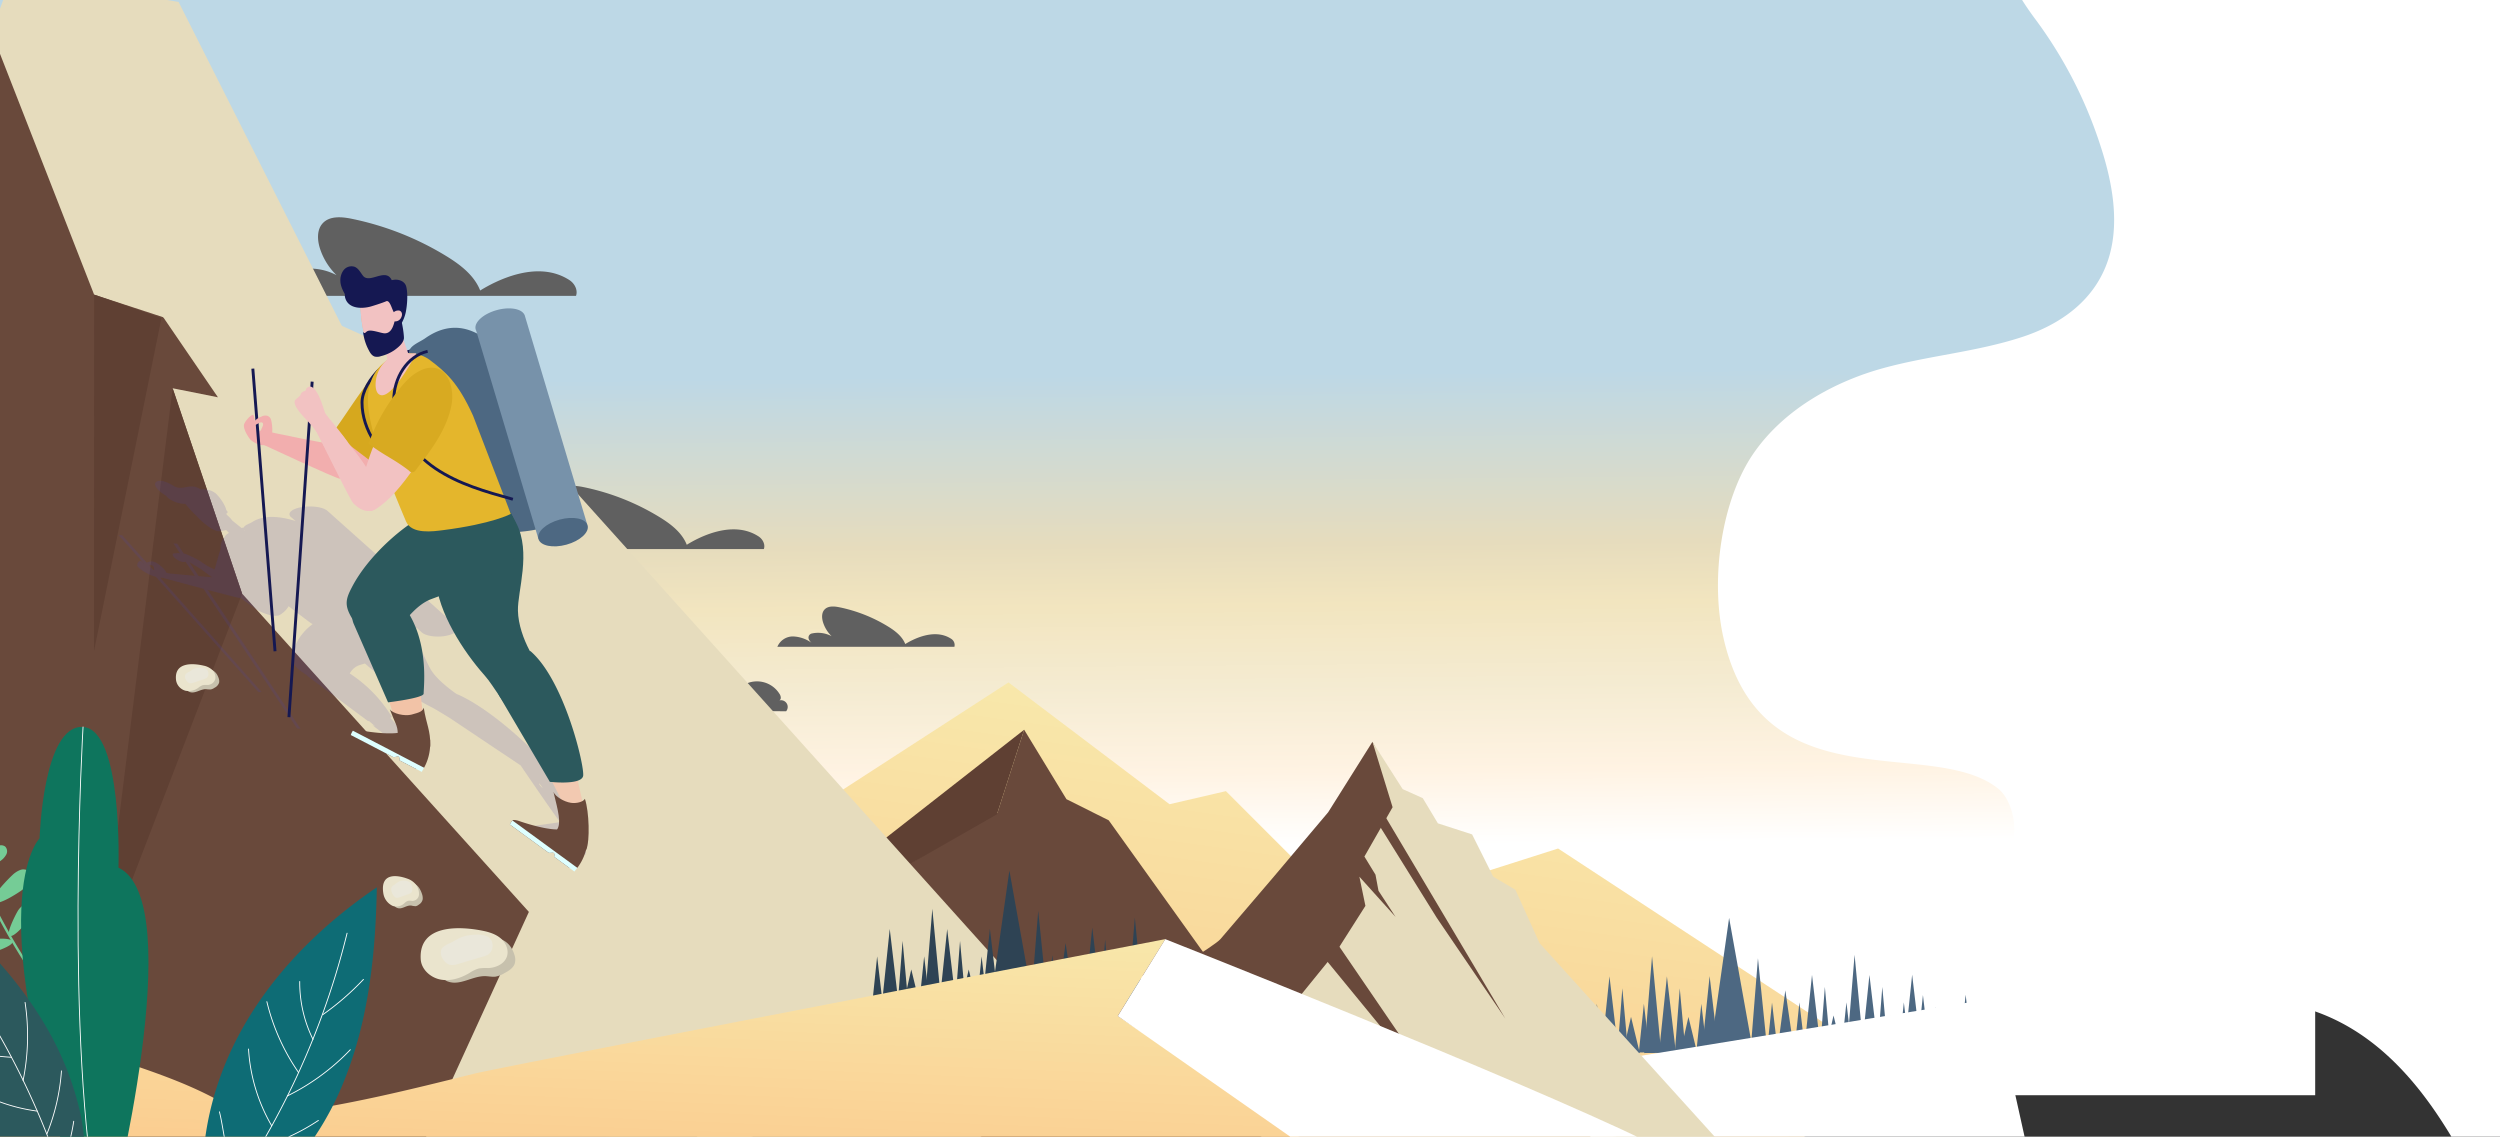 <svg id="Group_19199" data-name="Group 19199" xmlns="http://www.w3.org/2000/svg" xmlns:xlink="http://www.w3.org/1999/xlink" width="1244.869" height="566" viewBox="0 0 1244.869 566">
  <rect x="0" y="0" width="1244.869" height="566" fill="#333333" stroke="none"/>
  <defs>
    <clipPath id="clip-path">
      <rect id="Rectangle_16110" data-name="Rectangle 16110" width="566" height="1244.869" transform="translate(0 566) rotate(-90)" fill="none"/>
    </clipPath>
    <linearGradient id="linear-gradient" x1="0.505" y1="0.774" x2="0.488" y2="-0.103" gradientUnits="objectBoundingBox">
      <stop offset="0" stop-color="#fff"/>
      <stop offset="0.077" stop-color="#fff3e3"/>
      <stop offset="0.168" stop-color="#f4ebd1"/>
      <stop offset="0.251" stop-color="#f2e5bf"/>
      <stop offset="0.315" stop-color="#e6dcbd"/>
      <stop offset="0.493" stop-color="#bdd8e6"/>
      <stop offset="1" stop-color="#bdd8e6"/>
    </linearGradient>
    <linearGradient id="linear-gradient-2" x1="0.798" y1="-0.093" x2="-0.22" y2="2.662" gradientUnits="objectBoundingBox">
      <stop offset="0.065" stop-color="#f8e9ac"/>
      <stop offset="0.351" stop-color="#fbca8d"/>
      <stop offset="0.72" stop-color="#e4b934"/>
      <stop offset="0.971" stop-color="#be9fcf"/>
    </linearGradient>
    <linearGradient id="linear-gradient-3" x1="0.755" y1="-0.388" x2="-0.287" y2="3.614" xlink:href="#linear-gradient-2"/>
    <linearGradient id="linear-gradient-4" x1="6.302" y1="-0.492" x2="6.598" y2="-1.688" gradientUnits="objectBoundingBox">
      <stop offset="0" stop-color="#d8aa21"/>
      <stop offset="0.004" stop-color="#ed5632"/>
      <stop offset="0.995" stop-color="#ff7252"/>
      <stop offset="1" stop-color="#ff7252"/>
    </linearGradient>
    <linearGradient id="linear-gradient-5" x1="7.952" y1="1.207" x2="10.387" y2="2.434" gradientUnits="objectBoundingBox">
      <stop offset="0" stop-color="#0e755d"/>
      <stop offset="0.183" stop-color="#0e755d"/>
      <stop offset="1" stop-color="#29cb97"/>
    </linearGradient>
  </defs>
  <g id="Group_19198" data-name="Group 19198" transform="translate(0 0)" clip-path="url(#clip-path)">
    <rect id="Rectangle_16107" data-name="Rectangle 16107" width="960.425" height="543.692" transform="translate(-69.787 22.01)" fill="#fff"/>
    <rect id="Rectangle_16108" data-name="Rectangle 16108" width="960.458" height="544.188" transform="translate(-69.819 21.812)" fill="none"/>
    <path id="Path_52580" data-name="Path 52580" d="M0,0H1153.224V545.365H0Z" transform="translate(-0.381 0)" fill="url(#linear-gradient)"/>
    <path id="Path_52233" data-name="Path 52233" d="M556.635,462.4l-139.85-91.73-103.76,33.083L251.371,342.1l-28.07,6.516-80.2-60.652L-156.9,482.2l277.447,86.967,381.956-39.1,79.7-34.587Z" transform="translate(359.066 51.843)" fill="url(#linear-gradient-2)"/>
    <g id="Group_19111" data-name="Group 19111" transform="translate(114.902 108.201)">
      <path id="Path_52234" data-name="Path 52234" d="M427.345,234.847c2.049,1.336,3.425,3.985,2.6,6.287H291.678a13.144,13.144,0,0,1,12.093-8.092c5.242-.111,10.275,2.129,14.647,5.022a7.539,7.539,0,0,1-2.187-2.936,3.241,3.241,0,0,1,2.321-4.373,22.485,22.485,0,0,1,20.944,6.182A26.2,26.2,0,0,1,327.4,222.15c-1.079-3.395-1.295-7.513,1.132-10.119,2.765-2.966,7.5-2.593,11.478-1.785a117.816,117.816,0,0,1,37.927,14.925c5.619,3.44,11.219,7.688,13.63,13.82C397.318,235.422,414.288,226.326,427.345,234.847Z" transform="translate(-164.493 -75.921)" fill="#606060" style="mix-blend-mode: screen;isolation: isolate"/>
      <path id="Path_52235" data-name="Path 52235" d="M535.152,133.964c2.548,1.662,4.258,4.954,3.232,7.818H366.461c2.315-6.093,8.518-9.923,15.036-10.061s12.776,2.647,18.212,6.244a9.387,9.387,0,0,1-2.72-3.651,4.03,4.03,0,0,1,2.886-5.438,27.961,27.961,0,0,1,26.042,7.687,32.568,32.568,0,0,1-15.038-18.386c-1.342-4.221-1.611-9.343,1.409-12.582,3.437-3.688,9.33-3.225,14.271-2.22a146.5,146.5,0,0,1,47.159,18.558c6.988,4.276,13.951,9.56,16.948,17.184C497.816,134.68,518.916,123.369,535.152,133.964Z" transform="translate(-366.461 -102.66)" fill="#606060" style="mix-blend-mode: screen;isolation: isolate"/>
      <path id="Path_52236" data-name="Path 52236" d="M343.411,302.423a3.347,3.347,0,0,0-4.081-5.132,1.549,1.549,0,0,0,1.417-1.515,3.693,3.693,0,0,0-.731-2.136,13.2,13.2,0,0,0-23.831,3.536c.626-.717-.2-1.786-1.025-2.271a7.8,7.8,0,0,0-6.444-.926c-2.114.75-5.038,3.32-3.208,6.313a158.877,158.877,0,0,0-23.121,2Z" transform="translate(-66.852 -56.46)" fill="#606060" style="mix-blend-mode: screen;isolation: isolate"/>
    </g>
    <path id="Path_52237" data-name="Path 52237" d="M-24.178,109.339c5.59,17.021,9.408,36.555,4.656,54.022-6.372,23.412-25.77,35.385-43.915,41.29-22.658,7.373-46.136,9.161-68.978,15.443s-48.8,19.6-64.574,42.5-21.671,62.28-14.865,92.026c19.112,83.532,104.052,48.138,136.967,75.037,9,7.355,14.865,35.4-9.621,41.663a84.708,84.708,0,0,0-16.723,6.373c-10.212,5.1-19.53,19.969-20.639,34.435-1.454,18.971,19.165,40.52,33.445,42.473,31.056,4.248,54.15,2.125,82.02-8.495,138.423-52.738,167.167,94.936,191.115,115.741,62.178,54.022,146.7,51.39,215.19,13.295S521.969,556.936,547.09,463.822,569.707,266,544.775,172.791c-10.624-39.721-25.6-78.32-48.579-107.3-20.291-25.6-45.842-42.507-71.773-56.344-128.98-68.834-278.044-67.9-406.533,2.542-16.3,8.935-33.937,19.136-50.92,12.868-7.621-2.813-14.547-8.84-22.384-10.236C-82.664,9.466-64.429,35.885-56.1,47A217.35,217.35,0,0,1-24.178,109.339Z" transform="translate(1070.098 -36.759)" fill="#fff"/>
    <path id="Path_52240" data-name="Path 52240" d="M302.33,273.775a3.613,3.613,0,0,1,1.657,4.01h-88.16a8.378,8.378,0,0,1,7.71-5.159,16.679,16.679,0,0,1,9.339,3.2,4.805,4.805,0,0,1-1.395-1.872,2.066,2.066,0,0,1,1.48-2.788,14.337,14.337,0,0,1,13.354,3.941,16.7,16.7,0,0,1-7.712-9.428c-.687-2.165-.826-4.791.722-6.452,1.762-1.891,4.785-1.654,7.318-1.139a75.129,75.129,0,0,1,24.182,9.516c3.583,2.192,7.153,4.9,8.69,8.812C283.183,274.143,294,268.342,302.33,273.775Z" transform="translate(171.257 44.287)" fill="#606060" style="mix-blend-mode: screen;isolation: isolate"/>
    <g id="Group_19133" data-name="Group 19133" transform="translate(-111.077 -12.579)">
      <g id="Group_19113" data-name="Group 19113" transform="translate(430.15 375.941)">
        <path id="Path_52241" data-name="Path 52241" d="M464.434,424.735,411.7,351.123,390.648,340.6,369.595,306.01l-13.534,42.105s8.9-6.926-35.447,19.749S178.69,454.814,178.69,454.814Z" transform="translate(-178.69 -306.01)" fill="#69493b"/>
        <path id="Path_52242" data-name="Path 52242" d="M417.978,306.01l-13.534,42.105L254.569,433.83Z" transform="translate(-227.073 -306.01)" fill="#5f4033"/>
      </g>
      <g id="Group_19114" data-name="Group 19114" transform="translate(0 0)">
        <path id="Path_52243" data-name="Path 52243" d="M901.813,583.313c-2.655-2.742-231.358-80.3-235.087-81.115C647.949,498.065,257.174,30.4,257.174,30.4L221.043,358.335l23.363,109.923s-16.712-8.355-20.61-9.47c-22.283,6.128-42.893,16.712-57.989,19.662-5.069.99-12.3-.06-12.9,5.072a11.981,11.981,0,0,0,.68,4.241,23.233,23.233,0,0,1-6.229,21.934,125.623,125.623,0,0,1,4.3,27c.4,8.224.094,16.9,4.027,24.132,7.42,13.642,25.721,15.887,41.239,16.5l192.7,7.582c60.5,2.38,121.147,4.758,181.548.55,13.126-.914,26.965-2.4,37.561-10.205,14.492-10.669,124.778,46.4,121.46,28.714S914.326,596.246,901.813,583.313Z" transform="translate(-147.358 1.064)" fill="#69493b"/>
        <path id="Path_52244" data-name="Path 52244" d="M266.4,205l-22.559-4.512,34.59,102.266,142.8,158.487L361.335,592.2l16.542,9.023L545.3,624.781l160.4-82.206L398.93,201.221l-73.685-33.083-85.715-120.3-15.24,95.508Z" transform="translate(-46.798 5.422)" fill="#e6dcbd"/>
        <path id="Path_52245" data-name="Path 52245" d="M607.64,18.76,703.88,209.737l-138.3-45.218L514.447,33.679,524.933,5.226Z" transform="translate(-407.639 -5.226)" fill="#e6dcbd"/>
        <path id="Path_52246" data-name="Path 52246" d="M598.335,132.674l-.069,177.593,33.607-165.959Z" transform="translate(-440.393 26.62)" fill="#5f4033"/>
        <path id="Path_52247" data-name="Path 52247" d="M601.551,169.975,566.139,454.323l70-182.082Z" transform="translate(-404.508 35.94)" fill="#5f4033"/>
      </g>
      <g id="Group_19122" data-name="Group 19122" transform="translate(903.717 469.641)">
        <g id="Group_19118" data-name="Group 19118" transform="translate(58.838)">
          <g id="Group_19115" data-name="Group 19115" transform="translate(75.423 28.288)">
            <path id="Path_52248" data-name="Path 52248" d="M-98.829,403.61l4.507,38.291-8.487.058Z" transform="translate(124.076 -403.61)" fill="#4d6882"/>
            <path id="Path_52249" data-name="Path 52249" d="M-81.814,403.727l4.506,38.291-8.487.058Z" transform="translate(85.795 -403.581)" fill="#4d6882"/>
            <path id="Path_52250" data-name="Path 52250" d="M-95.663,414.649l2.852,24.23-5.371.037Z" transform="translate(116.781 -400.852)" fill="#4d6882"/>
            <path id="Path_52251" data-name="Path 52251" d="M-90.144,419.879l4.367,18.03-8.487.058Z" transform="translate(104.848 -399.545)" fill="#4d6882"/>
            <path id="Path_52252" data-name="Path 52252" d="M-87.17,408.488l2.9,32-5.371.037Z" transform="translate(97.552 -402.391)" fill="#4d6882"/>
          </g>
          <g id="Group_19116" data-name="Group 19116" transform="translate(102.062 38.265)">
            <path id="Path_52253" data-name="Path 52253" d="M-120.143,411.593l4.507,38.291-8.487.058Z" transform="translate(145.39 -411.593)" fill="#4d6882"/>
            <path id="Path_52254" data-name="Path 52254" d="M-103.128,411.709-98.622,450l-8.487.058Z" transform="translate(107.109 -411.563)" fill="#4d6882"/>
            <path id="Path_52255" data-name="Path 52255" d="M-116.977,422.631l2.852,24.23-5.371.037Z" transform="translate(138.094 -408.834)" fill="#4d6882"/>
            <path id="Path_52256" data-name="Path 52256" d="M-111.457,427.861l4.367,18.031-8.487.058Z" transform="translate(126.161 -407.528)" fill="#4d6882"/>
            <path id="Path_52257" data-name="Path 52257" d="M-108.484,416.471l2.905,32-5.371.037Z" transform="translate(118.866 -410.374)" fill="#4d6882"/>
          </g>
          <g id="Group_19117" data-name="Group 19117">
            <path id="Path_52258" data-name="Path 52258" d="M-76.015,395.69l4.574,48.157-8.487.058Z" transform="translate(148.018 -377.302)" fill="#4d6882"/>
            <path id="Path_52259" data-name="Path 52259" d="M-58.932,403.7l4.506,38.291-8.487.058Z" transform="translate(109.737 -375.3)" fill="#4d6882"/>
            <path id="Path_52260" data-name="Path 52260" d="M-48.211,409.832l4.455,30.719-8.487.058Z" transform="translate(85.731 -373.768)" fill="#4d6882"/>
            <path id="Path_52261" data-name="Path 52261" d="M-37.835,397.055l4.749,46.779-8.487.058Z" transform="translate(61.725 -376.96)" fill="#4d6882"/>
            <path id="Path_52262" data-name="Path 52262" d="M-26.356,380.978l12,66.923-21.527.148Z" transform="translate(35.883 -380.978)" fill="#4d6882"/>
            <path id="Path_52263" data-name="Path 52263" d="M-72.781,414.622l2.852,24.23-5.371.037Z" transform="translate(140.722 -372.571)" fill="#4d6882"/>
            <path id="Path_52264" data-name="Path 52264" d="M-54.049,414.627l2.852,24.23-5.371.037Z" transform="translate(98.577 -372.57)" fill="#4d6882"/>
            <path id="Path_52265" data-name="Path 52265" d="M-43.142,414.7l2.852,24.23-5.371.037Z" transform="translate(74.038 -372.551)" fill="#4d6882"/>
            <path id="Path_52266" data-name="Path 52266" d="M-67.262,419.852l4.367,18.03-8.487.058Z" transform="translate(128.789 -371.264)" fill="#4d6882"/>
            <path id="Path_52267" data-name="Path 52267" d="M-64.288,408.462l2.9,32-5.371.037Z" transform="translate(121.494 -374.11)" fill="#4d6882"/>
          </g>
        </g>
        <g id="Group_19121" data-name="Group 19121" transform="translate(0 19.08)">
          <g id="Group_19119" data-name="Group 19119" transform="translate(33.414 9.9)">
            <path id="Path_52268" data-name="Path 52268" d="M-18.143,404.164l4.507,38.291-8.487.058Z" transform="translate(43.39 -404.164)" fill="#4d6882"/>
            <path id="Path_52269" data-name="Path 52269" d="M-1.128,404.281l4.506,38.291-8.487.058Z" transform="translate(5.109 -404.135)" fill="#4d6882"/>
            <path id="Path_52270" data-name="Path 52270" d="M-14.977,415.2l2.852,24.23-5.371.037Z" transform="translate(36.094 -401.406)" fill="#4d6882"/>
            <path id="Path_52271" data-name="Path 52271" d="M-9.457,420.433l4.367,18.03-8.487.058Z" transform="translate(24.161 -400.099)" fill="#4d6882"/>
            <path id="Path_52272" data-name="Path 52272" d="M-6.483,409.042l2.9,32-5.371.037Z" transform="translate(16.866 -402.945)" fill="#4d6882"/>
          </g>
          <g id="Group_19120" data-name="Group 19120">
            <path id="Path_52273" data-name="Path 52273" d="M4.671,396.243,9.246,444.4l-8.487.058Z" transform="translate(25.322 -396.243)" fill="#4d6882"/>
            <path id="Path_52274" data-name="Path 52274" d="M21.754,404.254l4.506,38.291-8.487.058Z" transform="translate(-12.959 -394.242)" fill="#4d6882"/>
            <path id="Path_52275" data-name="Path 52275" d="M7.905,415.176l2.852,24.23-5.371.037Z" transform="translate(18.027 -391.512)" fill="#4d6882"/>
            <path id="Path_52276" data-name="Path 52276" d="M26.637,415.18l2.852,24.23-5.371.037Z" transform="translate(-24.118 -391.511)" fill="#4d6882"/>
            <path id="Path_52277" data-name="Path 52277" d="M13.425,420.406l4.367,18.03-8.487.058Z" transform="translate(6.093 -390.206)" fill="#4d6882"/>
            <path id="Path_52278" data-name="Path 52278" d="M16.4,409.015l2.9,32-5.371.037Z" transform="translate(-1.202 -393.052)" fill="#4d6882"/>
          </g>
        </g>
      </g>
      <path id="Path_52279" data-name="Path 52279" d="M101.054,413.033-148.6,453.638,18.338,549.889l103.77-42.11Z" transform="translate(1002.85 96.673)" fill="#fff"/>
      <g id="Group_19124" data-name="Group 19124" transform="translate(612.032 381.953)">
        <g id="Group_19123" data-name="Group 19123">
          <path id="Path_52280" data-name="Path 52280" d="M283.426,310.02l-22.055,35.088L234.3,377.188s-20.552,24.061-26.566,31.078-106.768,64.161-106.768,64.161L234.8,479.946l67.168-76.692v-41.6l-3.508-22.556Z" transform="translate(-100.969 -310.02)" fill="#69493b"/>
          <path id="Path_52281" data-name="Path 52281" d="M104.865,410.271,92.835,383.7l-11.027-6.516L71.281,356.136l-17.043-5.514L46.72,338.091l-10.025-4.511L21.657,310.02,31.682,342.6,17.647,367.163l5.514,9.023,1.5,8.02,8.521,13.033L15.14,377.188l3.007,14.536L4.113,413.78l-21.554,26.567-9.524,39.6L200.1,515.535Z" transform="translate(160.8 -310.02)" fill="#e6dcbd"/>
        </g>
        <path id="Path_52282" data-name="Path 52282" d="M64.874,339.3,125.025,440.55,90.94,390.425l-28.07-45.113Z" transform="translate(123.597 -302.705)" fill="#69493b"/>
        <path id="Path_52283" data-name="Path 52283" d="M90.639,388.6l62.692,91.825L80.908,392.075Z" transform="translate(72.745 -290.386)" fill="#69493b"/>
      </g>
      <g id="Group_19132" data-name="Group 19132" transform="translate(545.329 446.043)">
        <g id="Group_19128" data-name="Group 19128" transform="translate(58.838)">
          <g id="Group_19127" data-name="Group 19127">
            <path id="Path_52294" data-name="Path 52294" d="M197.124,365.608l4.574,48.158-8.487.058Z" transform="translate(-125.122 -342.22)" fill="#2e4354"/>
            <path id="Path_52295" data-name="Path 52295" d="M214.207,373.619l4.507,38.291-8.487.058Z" transform="translate(-163.403 -345.219)" fill="#2e4354"/>
            <path id="Path_52296" data-name="Path 52296" d="M224.929,379.751l4.455,30.718-8.487.058Z" transform="translate(-187.408 -343.687)" fill="#2e4354"/>
            <path id="Path_52297" data-name="Path 52297" d="M235.3,366.974l4.748,46.779-8.487.058Z" transform="translate(-211.414 -346.879)" fill="#2e4354"/>
            <path id="Path_52298" data-name="Path 52298" d="M246.784,350.9l12,66.923-21.526.148Z" transform="translate(-237.256 -350.896)" fill="#2e4354"/>
            <path id="Path_52299" data-name="Path 52299" d="M200.358,384.541l2.852,24.23-5.371.037Z" transform="translate(-132.417 -342.49)" fill="#2e4354"/>
            <path id="Path_52300" data-name="Path 52300" d="M219.09,384.545l2.852,24.23-5.371.037Z" transform="translate(-174.562 -342.489)" fill="#2e4354"/>
            <path id="Path_52301" data-name="Path 52301" d="M230,384.62l2.852,24.23-5.371.037Z" transform="translate(-199.101 -342.47)" fill="#2e4354"/>
            <path id="Path_52302" data-name="Path 52302" d="M205.878,389.771l4.367,18.03-8.487.058Z" transform="translate(-144.351 -341.183)" fill="#2e4354"/>
            <path id="Path_52303" data-name="Path 52303" d="M208.852,378.38l2.9,32-5.371.037Z" transform="translate(-151.646 -344.029)" fill="#2e4354"/>
          </g>
        </g>
        <g id="Group_19131" data-name="Group 19131" transform="translate(0 19.08)">
          <g id="Group_19129" data-name="Group 19129" transform="translate(33.414 9.9)">
            <path id="Path_52304" data-name="Path 52304" d="M255,374.083l4.507,38.291-8.487.058Z" transform="translate(-229.75 -374.083)" fill="#2e4354"/>
            <path id="Path_52305" data-name="Path 52305" d="M272.012,374.2l4.506,38.291-8.487.058Z" transform="translate(-268.031 -374.053)" fill="#2e4354"/>
            <path id="Path_52306" data-name="Path 52306" d="M258.163,385.121l2.852,24.23-5.371.037Z" transform="translate(-237.045 -371.324)" fill="#2e4354"/>
            <path id="Path_52307" data-name="Path 52307" d="M263.682,390.351l4.367,18.031-8.487.058Z" transform="translate(-248.978 -370.018)" fill="#2e4354"/>
            <path id="Path_52308" data-name="Path 52308" d="M266.656,378.961l2.9,32L264.19,411Z" transform="translate(-256.274 -372.864)" fill="#2e4354"/>
          </g>
          <g id="Group_19130" data-name="Group 19130">
            <path id="Path_52309" data-name="Path 52309" d="M277.811,366.162l4.574,48.158-8.487.058Z" transform="translate(-247.817 -366.162)" fill="#2e4354"/>
            <path id="Path_52310" data-name="Path 52310" d="M294.894,374.173l4.506,38.291-8.487.058Z" transform="translate(-286.099 -364.16)" fill="#2e4354"/>
            <path id="Path_52311" data-name="Path 52311" d="M281.045,385.095l2.852,24.23-5.37.037Z" transform="translate(-255.113 -361.431)" fill="#2e4354"/>
            <path id="Path_52312" data-name="Path 52312" d="M299.777,385.1l2.852,24.23-5.371.037Z" transform="translate(-297.258 -361.43)" fill="#2e4354"/>
            <path id="Path_52313" data-name="Path 52313" d="M286.564,390.325l4.367,18.03-8.487.058Z" transform="translate(-267.046 -360.124)" fill="#2e4354"/>
            <path id="Path_52314" data-name="Path 52314" d="M289.538,378.934l2.9,32-5.371.037Z" transform="translate(-274.342 -362.97)" fill="#2e4354"/>
          </g>
        </g>
      </g>
    </g>
    <g id="Group_19134" data-name="Group 19134" transform="translate(-178.403 465.648)">
      <path id="Path_52315" data-name="Path 52315" d="M456.47,455.736c-31.874,7.938-63.843,15.895-96.441,19.94-5.306.659-10.748,1.206-15.953-.019-5.026-1.184-9.509-3.945-14.03-6.439-16.35-9.024-34.186-14.965-51.907-20.857l-122.19-40.625c-2.365,13.19,1.655,26.565,3.367,39.855s.317,28.572-9.936,37.2C198.531,502.81,252.7,496,305.05,495.612c71.849-.54,144.024,11.469,215.274,2.2,19.039-2.476,38.034-6.472,57.222-5.823,8.6.291,17.146,1.515,25.745,1.617a14.741,14.741,0,0,0,5.881-.789c2.953-1.23,277.063,6.444,277.063,6.444l-108.88-72.355,23.683-38.261S471.674,451.95,456.47,455.736Z" transform="translate(-42.38 -386.647)" fill="url(#linear-gradient-3)"/>
      <path id="Path_52316" data-name="Path 52316" d="M35.359,388.647,11.7,426.952l103.408,72.314s241.432,29.52,161.194-9.392C208.81,457.144,35.359,388.647,35.359,388.647Z" transform="translate(723.297 -386.647)" fill="#fff"/>
    </g>
    <path id="Path_52317" data-name="Path 52317" d="M565.671,322.659a61.994,61.994,0,0,0-8.147,10.419" transform="translate(-517.347 60.512)" fill="none" stroke="#fff" stroke-linecap="round" stroke-linejoin="round" stroke-width="0.439"/>
    <path id="Path_52318" data-name="Path 52318" d="M575.335,345.73c-2.232-1.377-3.758-3.625-5.217-5.806-1.886-2.82-3.776-5.646-5.382-8.634" transform="translate(-536.025 62.669)" fill="none" stroke="#fff" stroke-linecap="round" stroke-linejoin="round" stroke-width="0.439"/>
    <path id="Path_52319" data-name="Path 52319" d="M568.078,351.02c-5.972,6.794-10.038,15.093-16.038,21.863" transform="translate(-512.9 67.599)" fill="none" stroke="#fff" stroke-linecap="round" stroke-linejoin="round" stroke-width="0.439"/>
    <path id="Path_52320" data-name="Path 52320" d="M582.043,389.546A69.755,69.755,0,0,1,565.08,365.62" transform="translate(-543.163 71.247)" fill="none" stroke="#fff" stroke-linecap="round" stroke-linejoin="round" stroke-width="0.439"/>
    <path id="Path_52321" data-name="Path 52321" d="M570.178,381.8q-14.577,17.089-28.353,34.839" transform="translate(-502.233 75.291)" fill="none" stroke="#fff" stroke-linecap="round" stroke-linejoin="round" stroke-width="0.439"/>
    <path id="Path_52322" data-name="Path 52322" d="M587.931,432.783c-10.261-6.643-17.2-17.218-23.838-27.483" transform="translate(-547.819 81.162)" fill="none" stroke="#fff" stroke-linecap="round" stroke-linejoin="round" stroke-width="0.439"/>
    <path id="Path_52323" data-name="Path 52323" d="M569.229,414.989c-3.788,6.137-7.6,12.306-12.367,17.718s-10.58,10.079-17.375,12.5" transform="translate(-498.361 83.583)" fill="none" stroke="#fff" stroke-linecap="round" stroke-linejoin="round" stroke-width="0.439"/>
    <g id="Group_19171" data-name="Group 19171" transform="translate(59.063 132.569)">
      <g id="Group_19166" data-name="Group 19166">
        <g id="Group_19136" data-name="Group 19136" transform="translate(28.519 198.17)">
          <path id="Path_52324" data-name="Path 52324" d="M525.033,287.177a4.274,4.274,0,0,1,.212,2.255,4.326,4.326,0,0,1-2.244,2.5,5.168,5.168,0,0,1-1.831.839,12.385,12.385,0,0,1-2.4-.129c-2.861-.091-5.486,2.446-8.262,1.39A2.573,2.573,0,0,1,509,292.656c-.461-1.139.176-2.344.82-3.257a19.855,19.855,0,0,1,4.708-4.984C518.064,281.956,523.163,281.53,525.033,287.177Z" transform="translate(-503.728 -280.214)" fill="#c7c1ad"/>
          <g id="Group_19135" data-name="Group 19135">
            <path id="Path_52325" data-name="Path 52325" d="M524.046,281.4a9.033,9.033,0,0,1,4.24,2.019,5.211,5.211,0,0,1,1.692,4.6,4.1,4.1,0,0,1-4.1,3.022,9.525,9.525,0,0,0-2.115.1,6.955,6.955,0,0,0-2.108,1.2,8.225,8.225,0,0,1-6.454,1.594,6.425,6.425,0,0,1-4.775-5.254C509.345,279.63,518.65,280.144,524.046,281.4Z" transform="translate(-510.341 -280.709)" fill="#eae4cd"/>
            <path id="Path_52326" data-name="Path 52326" d="M523.947,287.216a3.948,3.948,0,0,1-1.15.532l-5.5,1.857a3.088,3.088,0,0,1-1.852.221,3.186,3.186,0,0,1-1.621-1.439,3.242,3.242,0,0,1-.611-2.351c.245-1.056,1.286-1.485,2.137-1.965.767-.431,1.464-1.007,2.262-1.367a8.241,8.241,0,0,1,5.712-.244C525.038,283.223,525.348,286.156,523.947,287.216Z" transform="translate(-508.637 -280.373)" fill="#eae7da"/>
          </g>
        </g>
        <g id="Group_19138" data-name="Group 19138" transform="translate(150.39 329.63)">
          <path id="Path_52327" data-name="Path 52327" d="M427.087,398.228a7.19,7.19,0,0,1,.144,4.343c-.782,2.32-3.122,3.68-5.279,4.833a13.137,13.137,0,0,1-4.136,1.639c-1.737.261-3.5-.182-5.252-.224-6.263-.145-12.385,4.773-18.319,2.768a4.869,4.869,0,0,1-3.111-2.625c-.846-2.191.722-4.52,2.267-6.288a45.991,45.991,0,0,1,11.041-9.658C412.556,388.242,423.8,387.363,427.087,398.228Z" transform="translate(-380.371 -384.95)" fill="#c7c1ad"/>
          <g id="Group_19137" data-name="Group 19137">
            <path id="Path_52328" data-name="Path 52328" d="M424.908,387.165c3.236.657,6.513,1.682,9.008,3.846s4.033,5.7,3.05,8.848c-1.177,3.772-5.471,5.758-9.419,5.869a23.871,23.871,0,0,0-4.655.216,17.533,17.533,0,0,0-4.8,2.341c-4.331,2.537-9.463,4.13-14.383,3.142S394.3,406.361,394,401.351C392.924,383.909,413.257,384.8,424.908,387.165Z" transform="translate(-393.957 -385.888)" fill="#eae4cd"/>
            <path id="Path_52329" data-name="Path 52329" d="M423.5,398.36a10.065,10.065,0,0,1-2.6,1.039l-12.339,3.641a7.822,7.822,0,0,1-4.095.445,6.059,6.059,0,0,1-3.347-2.755,5.4,5.4,0,0,1-1-4.525c.689-2.037,3.033-2.873,4.971-3.808,1.744-.841,3.355-1.957,5.158-2.662,3.25-1.269,9.158-1.877,12.561-.53C426.466,390.654,426.725,396.3,423.5,398.36Z" transform="translate(-389.91 -385.25)" fill="#eae7da"/>
          </g>
        </g>
        <g id="Group_19140" data-name="Group 19140" transform="translate(131.608 303.702)">
          <path id="Path_52330" data-name="Path 52330" d="M442.188,373.352a6.275,6.275,0,0,1,.354,2.578,3.883,3.883,0,0,1-1.867,2.677,3.64,3.64,0,0,1-1.609.826,9.483,9.483,0,0,1-2.2-.318c-2.613-.306-4.825,2.392-7.427.995a3.178,3.178,0,0,1-1.471-1.664,4.455,4.455,0,0,1,.516-3.646,17.438,17.438,0,0,1,3.936-5.333C435.471,366.925,440.085,366.8,442.188,373.352Z" transform="translate(-422.729 -364.467)" fill="#c7c1ad"/>
          <g id="Group_19139" data-name="Group 19139">
            <path id="Path_52331" data-name="Path 52331" d="M441.332,366.364a9.176,9.176,0,0,1,4.006,2.595,7.626,7.626,0,0,1,1.866,5.349,3.312,3.312,0,0,1-3.518,3.146,6.888,6.888,0,0,0-1.92-.035,5.063,5.063,0,0,0-1.835,1.217,5.814,5.814,0,0,1-5.767,1.356,8.284,8.284,0,0,1-4.721-6.312C427.816,363.309,436.329,364.552,441.332,366.364Z" transform="translate(-429.24 -365.143)" fill="#eae4cd"/>
            <path id="Path_52332" data-name="Path 52332" d="M441.791,373.022a2.773,2.773,0,0,1-1.01.525l-4.882,1.722a2.21,2.21,0,0,1-1.672.12,3.94,3.94,0,0,1-1.579-1.75,4.8,4.8,0,0,1-.722-2.716c.148-1.182,1.066-1.6,1.807-2.081a22.059,22.059,0,0,1,1.965-1.4,6.074,6.074,0,0,1,5.186.127C442.5,368.561,442.992,371.918,441.791,373.022Z" transform="translate(-427.8 -364.698)" fill="#eae7da"/>
          </g>
        </g>
        <g id="Group_19165" data-name="Group 19165">
          <g id="Group_19141" data-name="Group 19141" transform="translate(0 106.84)" opacity="0.16" style="mix-blend-mode: multiply;isolation: isolate">
            <path id="Path_52333" data-name="Path 52333" d="M374.057,247.669c.549.48,1.015.9,1.419,1.271l-12.736-14.2,1.724-.05,12.3,13.729a7.626,7.626,0,0,1,.93-.372,3.909,3.909,0,0,1,2.243-.18,7.322,7.322,0,0,1,2.4,1.149c1.622,1.1,3.825,3.037,4.013,4.27.36.135.717.281,1.07.435,3.323.312,8.375.785,13.3,1.227l-4.681-7.069a2.576,2.576,0,0,1-1.936.049c-2.236-.581-5.139-2.9-4.3-4.052a16.031,16.031,0,0,1,3.5-.142l-3.241-4.908,1.855.125,3.237,4.913c.3.029.486.05.486.05,1.863.631,7.555,3.3,8.754,4.48,0,0,1.025.67,2.5,1.615.994.486,2.225,1.092,3.617,1.787,1.094-3.435,1.816-6.814,3.046-10.25a7.587,7.587,0,0,1,1.82-5.711,5.021,5.021,0,0,1,2.327-2.229l-1.431-1.454c-.606.168-1.251.306-1.909.43a6.371,6.371,0,0,1-2.44.078,10.674,10.674,0,0,1-3.8-1.779,37.415,37.415,0,0,1-6.564-5.713l0,0a60.263,60.263,0,0,1-5.589-6.034,14.148,14.148,0,0,1-8.563-2.921,4.39,4.39,0,0,1-.9-1.03,18.854,18.854,0,0,1-4.493-3.516c-.862-1.121-1.416-2.2-.967-3.035s2.024-1.266,3.951-.817a22.187,22.187,0,0,1,5.368,2.52c4.593,2.492,8.075-2.031,13.24,1.609a10.046,10.046,0,0,1,7.4,1.894,21.75,21.75,0,0,1,4.921,7,6.5,6.5,0,0,1,.417,1.437c.616.422.83.987.457,1.42a1.269,1.269,0,0,1-.479.329c-.006.03-.01.061-.018.091l0,0a6.716,6.716,0,0,1,.522.666,15.129,15.129,0,0,1,2.571,2.718l4.513,3.616c.386-.085.779-.164,1.18-.23.349-1.2,2.893-1.877,4.177-2.712,5.4-3.48,13.046-3.135,21.6-.5l-1.791-1.552a4.6,4.6,0,0,1-.474-.366c-2.124-1.9.22-4.137,5.246-5,4.806-.82,10.291-.091,12.6,1.621l.024-.005,63.858,57.04a4.315,4.315,0,0,1,.45.362c1.995,1.876-.222,4.137-4.939,5.053s-10.156.14-12.186-1.741l-.015-.015h-.005l-2.27-2.037a62.8,62.8,0,0,1-6.279.555c8.743,7.593,10.486,16.522,13.956,21.328,2.815,3.9,7.858,8.023,12.254,11.071l.074-.085c18.543,8.077,42,31.67,42.789,33.928.2.581-.287.972-1.157,1.234l5.394,5.511a.87.87,0,0,0,.522-.606c3.931,3.511,17.039,37.551,16.53,38.981l-.385,1-2.547-1.017-7.451-2.967a1.721,1.721,0,0,0-.859-1.039c-.533-.212-1.409.136-2.134-.151l-4.023-1.6c-1.112-.441-14.147-4.93-14.147-4.93l1.512-2.189,17.258-2.462c-.584-.038-19.793-28.272-19.793-28.272l-34.348-22.973q-.362-.231-.7-.473c-3.238-1.981-6.722-4.167-9.357-5.532-10.893-5.627-24.55-13.964-33.07-21.749-.787.237-1.549.465-2.274.681a8.849,8.849,0,0,0-5.3,4.295,68,68,0,0,1,20.877,21.483c.146.21-.119.415-.646.609,1.164,1.334,2.346,2.665,3.418,3.862a.962.962,0,0,0,.052-.627c4.232,4.54,7,6.128,9.99,10.46a.4.4,0,0,1,.085.212,10.291,10.291,0,0,1,1.87,5.686l-.055,1.12-10.564-3.2a2.364,2.364,0,0,0-1.121-1.022c-.561-.17-1.274.3-2.039.067l-4.246-1.282c-1.484-.447-11.068-3.981-11.068-3.981s-5.273-1.959-4.846-2.181a9.34,9.34,0,0,1,2.429.086c2.1.265,6.2.732,9.961.877-.059-.081.06-.059.23-.06a1.142,1.142,0,0,1,.466.084q.731.021,1.431.021c-.035-.065.079-.045.239-.045a1.112,1.112,0,0,1,.345.041c.485-.007.951-.022,1.394-.049-.076-.094.044-.07.221-.071a1.248,1.248,0,0,1,.313.034c.047,0,.1-.006.145-.011-1.572-2.08-3.182-2.816-7.752-6.506a7.1,7.1,0,0,0,1.426.651c-.955-.817-1.947-1.685-2.955-2.572l-.5.043-28.992-21.545a11.83,11.83,0,0,1-1.676-1.472c-.312-.19-.542-.33-.631-.387-5.627-3.606-6.044-5.3-6.023-8.612.08-5.823,3.986-12.039,9.754-16.3a11.088,11.088,0,0,1-1.671-1.029c-2.961-2.223-6.519-4.923-10.294-7.855a12.141,12.141,0,0,1-4.481,4.377,3.409,3.409,0,0,1-1.719.369c-1.65.1-4.267-.366-8.327-2.266-.681-.319-4.637-3.13-9.465-6.623-.186-.006-.37-.012-.566-.024-.789-.044-7.842-1.87-15.721-3.96l46.2,69.124-1.7-.1-46.616-69.588c-8.889-2.365-18.2-4.889-20.392-5.482-.143-.008-.215-.008-.215-.008a6.145,6.145,0,0,1-.976-.046l50.525,56.922-1.591.075-51.058-57.428a27.4,27.4,0,0,1-3.371-1.155s-4.421-2.286-5.709-3.95C371.372,249.374,373.021,246.764,374.057,247.669ZM572.2,358.342c-.125.23.091.609.316.907a8.386,8.386,0,0,0,1.386,1.407A13.441,13.441,0,0,0,572.2,358.342ZM425.387,232.3c.122,0,.244.006.367.011-.07-.042-.13-.082-.185-.124-.085.019-.171.034-.256.052Zm-16.1,23.4c-2.616-1.907-4.706-3.433-5.724-4.178-1.561-.929-3.791-2.262-5.587-3.376l4.606,6.974C404.976,255.329,407.285,255.529,409.285,255.7Zm-29.312-3.681c.194.025.381.046.56.064a3.746,3.746,0,0,1-.229-1.18,1.3,1.3,0,0,0-.916-1.159,1.655,1.655,0,0,0-1.34.08l-.028.013Z" transform="translate(-362.739 -207.637)" fill="#463db4"/>
          </g>
          <g id="Group_19164" data-name="Group 19164" transform="translate(62.378)">
            <g id="Group_19162" data-name="Group 19162">
              <g id="Group_19146" data-name="Group 19146" transform="translate(0 46.609)">
                <g id="Group_19144" data-name="Group 19144">
                  <g id="Group_19142" data-name="Group 19142" transform="translate(9.236)">
                    <path id="Path_52334" data-name="Path 52334" d="M465.215,161.074s18.883,4.236,6.2,26.621c-6.028,10.64-14.986,22.456-28.565,30.5-5.617,3.327-12.4-2.986-14.271-7.817s8.053-15.872,18.6-34.418C453.945,164.071,463.233,160.529,465.215,161.074Z" transform="translate(-396.7 -159.054)" fill="#f2aeae"/>
                    <path id="Path_52335" data-name="Path 52335" d="M501.364,203.868s.38-9.014-9.135-8.768c-3.738.1-37.776-7.161-37.776-7.161l-2.1,6.407s36.376,17.069,38.6,17.2C501.644,212.152,501.692,204.512,501.364,203.868Z" transform="translate(-452.348 -152.328)" fill="#f2aeae"/>
                    <path id="Path_52336" data-name="Path 52336" d="M472.018,180.755c-2.35,11.993-9.932,22.193-17.3,31.938a1.992,1.992,0,0,1-3.433.41l-23.064-17.482c5.379-7.354,9.85-14.521,15.23-21.875,2.77-3.787,5.871-9.513,9.846-12C466.466,153.493,474.266,169.278,472.018,180.755Z" transform="translate(-393.139 -159.447)" fill="#d6a81e"/>
                  </g>
                  <g id="Group_19143" data-name="Group 19143" transform="translate(0 27.4)">
                    <path id="Path_52337" data-name="Path 52337" d="M492,189.207c-1.362-.342-.254-.46-2.017-7.512-.4-1.619-4.964,3.237-4.857,4.993-.021,3,3.238,7.018,3.238,7.018,1.509,1.34,4.313,2.958,6.454,2.745a26.762,26.762,0,0,1,6.549,1.145c.859.234,1.484-.656.915-3.543l-2.609-1.879c-1.482-.741-2.346-2.1-4.2-2.963C494.76,188.878,492.99,189.455,492,189.207Z" transform="translate(-485.121 -181.37)" fill="#f2aeae"/>
                  </g>
                </g>
                <line id="Line_483" data-name="Line 483" x2="11.054" y2="140.739" transform="translate(4.455 4.379)" fill="none" stroke="#151852" stroke-miterlimit="10" stroke-width="1.458"/>
                <g id="Group_19145" data-name="Group 19145" transform="translate(4.726 27.717)">
                  <path id="Path_52338" data-name="Path 52338" d="M496.517,183.774a3.056,3.056,0,0,0-1.865-2.014,4.127,4.127,0,0,0-2.942.421,8.082,8.082,0,0,0-3.71,2.606c-.329.486-.477,1.291.053,1.541a1.183,1.183,0,0,0,1.007-.181l1.386-.729c.545-.286,1.239-.566,1.734-.2.612.451.344,1.406.016,2.092a10.311,10.311,0,0,0-.942,2.52,3.455,3.455,0,0,0,.439,2.591c.63.9,1.865.821,2.918,1.144C497.528,194.456,497.528,187.542,496.517,183.774Z" transform="translate(-487.703 -181.624)" fill="#f2aeae"/>
                </g>
              </g>
              <path id="Path_52339" data-name="Path 52339" d="M436.25,155.18c-16.465-.54-31.748,16.022-31.729,26.595.024,13.9,9.213,26.488,20.724,34.279s25.172,11.623,38.567,15.333" transform="translate(-345.695 -113.908)" fill="none" stroke="#151852" stroke-miterlimit="10" stroke-width="1.458"/>
              <path id="Path_52340" data-name="Path 52340" d="M378.385,151.9c-2.91,2.051-8.083,3.727-8.1,7.287-.009,1.944,7.915,5.077,8.744,6.834a206.652,206.652,0,0,0,19.383,32.834c4.2,5.813,8.77,11.526,11.241,18.261,3.206,8.74,2.652,18.634,6.623,27.055a7.706,7.706,0,0,0,3.042,3.73c1.522.809,3.352.666,5.068.5,5.238-.5,10.6-1.031,15.351-3.3s8.839-6.658,9.23-11.906a21.448,21.448,0,0,0-.916-6.778C441.726,201.3,414.553,126.4,378.385,151.9Z" transform="translate(-288.1 -116.028)" fill="#4d6882"/>
              <g id="Group_19150" data-name="Group 19150" transform="translate(95.48 113.997)">
                <path id="Path_52341" data-name="Path 52341" d="M384.029,350.173l-21.593-42.645,19.433-2.7,10.8,47.5Z" transform="translate(-317.429 -190.509)" fill="#f2c9b1"/>
                <path id="Path_52342" data-name="Path 52342" d="M380.35,275.46c17.084,14.624,27.236,58.079,26.271,62.258-1.08,4.678-16.555,2.878-16.555,2.878l-24.732-42.024a9.518,9.518,0,0,1-1.032-8.105c1.187-3.568,3.28-5.9,6.584-6.371Z" transform="translate(-333.184 -197.847)" fill="#2c595d"/>
                <path id="Path_52343" data-name="Path 52343" d="M419.861,227.278c7.558,14.575.616,33.816.832,43.6.3,13.82,10.65,29.024,12.664,28.738-4.7,3.06-6.917,7.125-11.619,10.185-.511.334,1.439,13.28-3.5,11.408-3.357-1.274-9.514-12.9-14.087-18.033-10.891-12.229-23.21-31.55-24.388-47.837-.667-9.22,4.665-39.122,18.147-38.758C411.76,216.949,407.852,204.116,419.861,227.278Z" transform="translate(-379.712 -213.363)" fill="#2c595d"/>
                <g id="Group_19149" data-name="Group 19149" transform="translate(36.944 147.789)">
                  <g id="Group_19147" data-name="Group 19147" transform="translate(0 13.92)">
                    <path id="Path_52344" data-name="Path 52344" d="M400.809,353.3l-.236,1.7a24.716,24.716,0,0,1-4.846,11.609h0l-4.032-.021-7.5-5.469s.421-1.452-.212-1.915c-.535-.39-2.064.255-2.791-.275l-4.027-2.937-15.046-10.975s.9-1.953,1.749-2.241a8.588,8.588,0,0,1,3.095.6c4.752,1.621,18.573,5.954,23.481,3.273C396.412,343.386,400.809,353.3,400.809,353.3Z" transform="translate(-362.119 -342.744)" fill="#69493b"/>
                    <path id="Path_52345" data-name="Path 52345" d="M367.53,342.978a7.362,7.362,0,0,0-1.345,1.981l15.046,10.975,4.027,2.937c.727.53,2.256-.115,2.791.275.634.462.212,1.915.212,1.915l10.073,7.347,1.459-1.856Z" transform="translate(-366.185 -342.686)" fill="#deffff"/>
                  </g>
                  <path id="Path_52346" data-name="Path 52346" d="M372.386,357.181c-5.722-2.219-10.373-4.689-8.924-6.861,2.159-3.238.54-9.177-1.8-18.713,1,2.376,5.218,4.858,8.637,5.4,2.652.419,6.093-.361,7.018-1.979,2.16,6.478,2.506,21.019.72,25.191C377.135,362.323,372.386,357.181,372.386,357.181Z" transform="translate(-339.924 -331.607)" fill="#69493b"/>
                </g>
              </g>
              <g id="Group_19155" data-name="Group 19155" transform="translate(51.189 116.493)">
                <path id="Path_52353" data-name="Path 52353" d="M447.919,310.522l-13.057.265c-2.637-4.591-5.234-15.882-7.824-23.82,5.176-.217,14.154-1.6,18.152-1.636C445.541,293.976,447.919,310.522,447.919,310.522Z" transform="translate(-409.132 -197.877)" fill="#f2c3a7"/>
                <g id="Group_19153" data-name="Group 19153" transform="translate(2.054 103.366)">
                  <g id="Group_19151" data-name="Group 19151" transform="translate(0 9.864)">
                    <path id="Path_52354" data-name="Path 52354" d="M464.3,312.041l.022,1.716a24.709,24.709,0,0,1-3.045,12.206h0l-3.99.585-8.237-4.278s.2-1.5-.5-1.861c-.586-.3-2,.562-2.8.147l-4.423-2.3-16.526-8.585s.6-2.069,1.391-2.48a8.615,8.615,0,0,1,3.148.124c4.942.889,19.258,3.092,23.708-.3C458.463,302.9,464.3,312.041,464.3,312.041Z" transform="translate(-424.806 -305.954)" fill="#69493b"/>
                    <path id="Path_52355" data-name="Path 52355" d="M428.276,307.2a7.357,7.357,0,0,0-1.032,2.162l16.526,8.585,4.423,2.3c.8.415,2.214-.452,2.8-.147.7.361.5,1.861.5,1.861l11.064,5.748,1.162-2.055Z" transform="translate(-427.244 -305.643)" fill="#deffff"/>
                  </g>
                  <path id="Path_52356" data-name="Path 52356" d="M438.862,316.034c-5.992-1.332-10.133-2.586-10.138-5.2-.009-3.982-1.44-5.218-3.96-12.056,1.351,2.2,7.378,3.6,10.8,2.7,4.355-1.146,5.447-1.68,6.118-3.42,1.26,8.278,3.42,11.156,3.24,19.074C444.866,319.427,438.862,316.034,438.862,316.034Z" transform="translate(-405.357 -298.062)" fill="#69493b"/>
                </g>
                <path id="Path_52363" data-name="Path 52363" d="M451.134,256.324c14.7,17.014,11.679,41.452,11.6,45.74-.04,2.212-17.706,4.325-17.706,4.325l-17.036-38.936a9.517,9.517,0,0,1,.193-8.168c1.709-3.351,4.126-5.346,7.463-5.314Z" transform="translate(-424.419 -205.713)" fill="#2c595d"/>
                <path id="Path_52364" data-name="Path 52364" d="M462.45,252.017c-8.774,4.326-21.7,9.157-30.874,12.542s-15.027,14.044-20.1,18.667c-4.508-3.338-11.509-.771-16.017-4.11a58.836,58.836,0,0,1-3.765-5.374c-3.778-6.477-2.677-9.578.54-15.655,7.662-14.472,24.772-30.518,39.625-37.3,8.409-3.842,32.43-10.536,39.188,1.136C476.989,232.177,478.608,244.053,462.45,252.017Z" transform="translate(-389.309 -215.361)" fill="#2c595d"/>
              </g>
              <path id="Path_52367" data-name="Path 52367" d="M392.687,179.842c-.162,15.22,12.1,44.39,18.977,60.7,2.781,6.6,13.7,4.961,18.382,4.365,24.815-3.156,33.8-8.1,33.8-8.1l-18.8-48.919c-7.522-16.563-13.592-21.723-21.486-27.691C412.824,152.079,392.91,158.962,392.687,179.842Z" transform="translate(-330.934 -113.48)" fill="#e4b62c"/>
              <g id="Group_19159" data-name="Group 19159" transform="translate(48.064)">
                <g id="Group_19158" data-name="Group 19158">
                  <path id="Path_52368" data-name="Path 52368" d="M444.654,150.25l-.982-2.812-7.608,6.927.629,3.773a18.87,18.87,0,0,0,4.749-2.33A9.673,9.673,0,0,0,444.654,150.25Z" transform="translate(-414.026 -115.839)" fill="#f2947a"/>
                  <g id="Group_19156" data-name="Group 19156" transform="translate(9.973 13.081)">
                    <path id="Path_52369" data-name="Path 52369" d="M446.016,160.257a6.63,6.63,0,0,1-3.792.149c-5.981-5-5.791-23.024-5.791-23.024l6-4.76,10.141,2.976,3.611,11.035a9.415,9.415,0,0,1-1.706,8.784h0A18.383,18.383,0,0,1,446.016,160.257Z" transform="translate(-436.433 -132.622)" fill="#f2b18b"/>
                  </g>
                  <g id="Group_19157" data-name="Group 19157" transform="translate(9.973 13.081)">
                    <path id="Path_52370" data-name="Path 52370" d="M446.016,160.257a6.63,6.63,0,0,1-3.792.149c-5.981-5-5.791-23.024-5.791-23.024l6-4.76,10.141,2.976,3.611,11.035a9.415,9.415,0,0,1-1.706,8.784h0A18.383,18.383,0,0,1,446.016,160.257Z" transform="translate(-436.433 -132.622)" fill="#f2c2c2"/>
                  </g>
                  <path id="Path_52371" data-name="Path 52371" d="M444.828,161.181l-4.015-11.493a9.674,9.674,0,0,1-3.212,5.558,18.869,18.869,0,0,1-4.75,2.33l1.4,8.394Z" transform="translate(-410.186 -115.277)" fill="#f2c2c2"/>
                  <path id="Path_52372" data-name="Path 52372" d="M458.26,143.6c-1-1.745-1.96-6.144-3.783-5.3-1.33.617-6.053,2.149-7.66,2.6-3.832,1.069-11.08,1.476-12.707-4.353-.814-2.916,1.312-6.217,2.895-7.464a8.061,8.061,0,0,1,5.521-1.617c4.631.3,11.134,1.99,13.24.917,3.542-1.8,7.9-.646,8.74,2.558.895,3.422.548,9.044-.219,12.767a18.607,18.607,0,0,1-2.428,6.073h0Z" transform="translate(-431.739 -120.834)" fill="#151852"/>
                  <path id="Path_52373" data-name="Path 52373" d="M450.622,126.815c-1.226-1.644-2.247-3.662-4.161-4.4a5,5,0,0,0-5.443,1.725,8.336,8.336,0,0,0-1.57,5.577c.029,2.49,1.9,6.312,3.583,8.145,3.976,4.328,7.9-.442,12.294-1.76,3.3-.989,11.2.079,10.475-4.242C463.912,120.562,454.259,131.692,450.622,126.815Z" transform="translate(-439.447 -122.156)" fill="#151852"/>
                  <path id="Path_52374" data-name="Path 52374" d="M455.6,153.458c-.339,2.443-2.706,4.345-4.688,5.812a20.592,20.592,0,0,1-6.718,3,5.656,5.656,0,0,1-3.038.255c-1.436-.4-2.346-1.79-3.021-3.121a25.471,25.471,0,0,1-2.88-9.18c1.191,1.446,1.087-.35,2.942-.622s5.24.917,7.086,1.244c6.341,1.119,5.648-10.814,7.211-10.069C454.4,141.688,455.72,151.729,455.6,153.458Z" transform="translate(-423.971 -117.511)" fill="#151852"/>
                  <path id="Path_52375" data-name="Path 52375" d="M440.059,139.863a3.289,3.289,0,0,0-3.63,1.894c-.766,1.467-.381,3,.86,3.42a3.291,3.291,0,0,0,3.63-1.895C441.684,141.815,441.3,140.284,440.059,139.863Z" transform="translate(-410.649 -117.759)" fill="#f2c2c2"/>
                </g>
                <path id="Path_52376" data-name="Path 52376" d="M450.613,156.819S439,179.338,432.847,177.657c-1.757-.48-2.4-2.409-2.51-4.678a16.531,16.531,0,0,1,6.1-13.26l3.812-2.651Z" transform="translate(-412.808 -113.495)" fill="#f2c2c2"/>
              </g>
              <path id="Path_52377" data-name="Path 52377" d="M408.685,156.058c-10.309,2.346-16.849,13.481-16.832,24.054.025,13.9,9.214,26.49,20.725,34.28s25.171,11.621,38.566,15.333" transform="translate(-317.194 -113.685)" fill="none" stroke="#151852" stroke-miterlimit="10" stroke-width="1.458"/>
              <g id="Group_19161" data-name="Group 19161" transform="translate(22.43 50.513)">
                <line id="Line_484" data-name="Line 484" x1="11.571" y2="167.084" transform="translate(0 6.954)" fill="none" stroke="#151852" stroke-miterlimit="10" stroke-width="1.458"/>
                <g id="Group_19160" data-name="Group 19160" transform="translate(2.836)">
                  <path id="Path_52378" data-name="Path 52378" d="M450.457,164.173s20.058,2.189,7.136,24.437c-6.141,10.574-20.073,36.282-33.738,44.182-5.652,3.268-8.95-4.972-6.962-11.685,1.472-4.966,4.476-22.126,17.4-40.276C442.235,169.689,448.481,163.607,450.457,164.173Z" transform="translate(-383.817 -162.18)" fill="#f2c2c2"/>
                  <path id="Path_52379" data-name="Path 52379" d="M477.435,226.391a44.723,44.723,0,0,0-5.094-17.021c-4.8-8.714-20.987-27.16-20.987-27.16l-6.173,4.938s17.813,36.379,19.382,37.966C472.093,232.729,477.248,227.089,477.435,226.391Z" transform="translate(-435.404 -157.663)" fill="#f2c2c2"/>
                  <path id="Path_52380" data-name="Path 52380" d="M457.215,181.713c-2.476,11.966-10.168,22.085-17.642,31.752a1.993,1.993,0,0,1-3.438.372c-7.625-5.908-12.506-7.562-20.132-13.471a94.31,94.31,0,0,1,13.922-25.359c2.89-3.7,5.942-7.5,9.945-9.945C453.129,156.954,459.586,170.261,457.215,181.713Z" transform="translate(-379.197 -162.571)" fill="url(#linear-gradient-4)"/>
                  <path id="Path_52381" data-name="Path 52381" d="M465.255,170.087c-.612-.08-2.215.879-2.083,1.482.064.29-.347.707-1.111.879a2.68,2.68,0,0,0-1.712,1.945c-.116.409-2.582,2.242-2.732,2.638-.555,1.482.787,3.566,1.25,4.26,2.64,3.958,5.679,5.926,9.63,11.605.347.5,6.3,12.1,8.518,15.926,1.176,2.025,2.9-3.81,3.148-4.013,1.067-.867,4.571-5.533,3.888-6.728-1.975-3.456-10.9-13.74-11.358-14.815-.37-.864-1.642-5.081-2.716-7.53C469.094,173.72,467.385,170.366,465.255,170.087Z" transform="translate(-457.484 -160.694)" fill="#f2c2c2"/>
                </g>
              </g>
            </g>
            <g id="Group_19163" data-name="Group 19163" transform="translate(115.297 20.992)">
              <path id="Path_52382" data-name="Path 52382" d="M372.924,139.8c6.456-1.772,12.437-.682,13.795,2.411l.033-.01L417.9,246.456l-24.284,7.255L362.647,150.06a3.467,3.467,0,0,1-.261-.661C361.441,145.956,366.159,141.659,372.924,139.8Z" transform="translate(-362.265 -138.952)" fill="#7792aa"/>
              <path id="Path_52383" data-name="Path 52383" d="M362.105,232.878c.946,3.442,7.2,4.727,13.962,2.87s11.484-6.154,10.539-9.6-7.2-4.728-13.962-2.87S361.16,229.436,362.105,232.878Z" transform="translate(-330.742 -118.093)" fill="#4d6882"/>
            </g>
          </g>
        </g>
      </g>
    </g>
    <g id="Group_19197" data-name="Group 19197" transform="translate(-47.964 337.332)">
      <g id="Group_19191" data-name="Group 19191">
        <g id="Group_19172" data-name="Group 19172" transform="translate(14.802 17.665)">
          <path id="Path_52391" data-name="Path 52391" d="M634.371,441.052A302.044,302.044,0,0,1,577.3,300.117l-1.2.159a303.267,303.267,0,0,0,57.305,141.5Z" transform="translate(-576.093 -300.117)" fill="#75cc96"/>
        </g>
        <g id="Group_19190" data-name="Group 19190">
          <g id="Group_19173" data-name="Group 19173" transform="translate(20.107 24.987)">
            <path id="Path_52392" data-name="Path 52392" d="M611.8,310.923a11.514,11.514,0,0,1,2.66-3.69,4.662,4.662,0,0,1,4.228-1.1,4.283,4.283,0,0,1,2.622,4.418,11.305,11.305,0,0,1-2.057,5.224c-1.2,1.9-8.608,12.2-11.475,10.9C605.211,325.5,610.831,312.808,611.8,310.923Z" transform="translate(-607.111 -305.975)" fill="#75cc96"/>
          </g>
          <g id="Group_19174" data-name="Group 19174" transform="translate(23.675 38.892)">
            <path id="Path_52393" data-name="Path 52393" d="M609.348,321.24a11.6,11.6,0,0,1,3.148-3.3,4.6,4.6,0,0,1,4.32-.5c1.666.806,2.312,2.927,1.942,4.77a11.473,11.473,0,0,1-2.777,4.911c-1.455,1.721-10.23,10.938-12.862,9.23C600.764,334.824,608.126,322.982,609.348,321.24Z" transform="translate(-602.657 -317.1)" fill="#75cc96"/>
          </g>
          <g id="Group_19175" data-name="Group 19175" transform="translate(27.335 53.937)">
            <path id="Path_52394" data-name="Path 52394" d="M607.194,331.965A11.615,11.615,0,0,1,611,329.449a4.485,4.485,0,0,1,4.278.5c1.414,1.176,1.537,3.407.748,5.132a11.65,11.65,0,0,1-3.83,4.186c-1.8,1.356-12.422,8.392-14.556,6.109C595.734,343.335,605.608,333.394,607.194,331.965Z" transform="translate(-597.399 -329.138)" fill="#75cc96"/>
          </g>
          <g id="Group_19176" data-name="Group 19176" transform="translate(44.322 95.607)">
            <path id="Path_52395" data-name="Path 52395" d="M593.6,365.3a11.634,11.634,0,0,1,3.808-2.515,4.479,4.479,0,0,1,4.277.5c1.415,1.175,1.539,3.407.749,5.132a11.673,11.673,0,0,1-3.83,4.186c-1.806,1.356-12.424,8.39-14.557,6.109C582.142,376.674,592.016,366.734,593.6,365.3Z" transform="translate(-583.807 -362.477)" fill="#75cc96"/>
          </g>
          <g id="Group_19177" data-name="Group 19177" transform="translate(36.748 83.569)">
            <path id="Path_52396" data-name="Path 52396" d="M600.926,355.023a8.964,8.964,0,0,1,2.933-1.937,3.455,3.455,0,0,1,3.3.385,3.379,3.379,0,0,1,.576,3.953,8.978,8.978,0,0,1-2.95,3.226c-1.391,1.044-9.571,6.466-11.215,4.707C592.1,363.784,599.7,356.126,600.926,355.023Z" transform="translate(-593.379 -352.846)" fill="#75cc96"/>
          </g>
          <g id="Group_19178" data-name="Group 19178" transform="translate(36.591 130.065)">
            <path id="Path_52397" data-name="Path 52397" d="M597.471,397.378a8.66,8.66,0,0,1-3.456.355,3.283,3.283,0,0,1-2.645-1.9A3.565,3.565,0,0,1,592.786,392a8.913,8.913,0,0,1,4.092-1.5c1.7-.281,11.345-1.286,11.907,1.07C609.289,393.678,599.054,396.965,597.471,397.378Z" transform="translate(-591.214 -390.047)" fill="#75cc96"/>
          </g>
          <g id="Group_19179" data-name="Group 19179" transform="translate(30.708 118.018)">
            <path id="Path_52398" data-name="Path 52398" d="M603.321,389.132a8.822,8.822,0,0,1-3.338,1.047,3.342,3.342,0,0,1-3.007-1.309,3.486,3.486,0,0,1,.6-4,9.008,9.008,0,0,1,3.727-2.291c1.62-.619,10.933-3.557,11.978-1.385C614.216,383.139,604.8,388.411,603.321,389.132Z" transform="translate(-596.574 -380.408)" fill="#75cc96"/>
          </g>
          <g id="Group_19180" data-name="Group 19180" transform="translate(52.301 113.157)">
            <path id="Path_52399" data-name="Path 52399" d="M587.7,380.061a8.916,8.916,0,0,1,2.219-2.718,3.574,3.574,0,0,1,3.3-.649,3.308,3.308,0,0,1,1.8,3.531,8.769,8.769,0,0,1-1.831,3.93c-1.012,1.407-7.194,9-9.33,7.857C581.942,390.986,586.869,381.468,587.7,380.061Z" transform="translate(-583.417 -376.519)" fill="#75cc96"/>
          </g>
          <g id="Group_19181" data-name="Group 19181" transform="translate(31.131 67.304)">
            <path id="Path_52400" data-name="Path 52400" d="M604.953,342.252a9.931,9.931,0,0,1,3.257-2.152,3.831,3.831,0,0,1,3.658.429,3.751,3.751,0,0,1,.64,4.388,9.972,9.972,0,0,1-3.276,3.58c-1.544,1.16-10.625,7.178-12.45,5.226C595.15,351.976,603.6,343.474,604.953,342.252Z" transform="translate(-596.574 -339.833)" fill="#75cc96"/>
          </g>
          <g id="Group_19182" data-name="Group 19182" transform="translate(10.557)">
            <path id="Path_52401" data-name="Path 52401" d="M618.862,293.851a10.759,10.759,0,0,1,.111-4.445,4.737,4.737,0,0,1,2.932-3.271,4.393,4.393,0,0,1,4.769,2.039,10.532,10.532,0,0,1,1.286,5.327c.085,2.191-.206,14.593-3.383,15.173C621.734,309.192,619.138,295.9,618.862,293.851Z" transform="translate(-618.685 -285.984)" fill="#75cc96"/>
          </g>
          <g id="Group_19183" data-name="Group 19183" transform="translate(0 22.17)">
            <path id="Path_52402" data-name="Path 52402" d="M623.273,313.125A10.269,10.269,0,0,1,620.208,310a4.4,4.4,0,0,1-.136-4.272,4.743,4.743,0,0,1,4.99-1.9,10.5,10.5,0,0,1,4.728,2.761c1.615,1.444,10.181,10.146,8.229,12.744C636.273,321.654,624.929,314.34,623.273,313.125Z" transform="translate(-619.579 -303.721)" fill="#75cc96"/>
          </g>
          <g id="Group_19184" data-name="Group 19184" transform="translate(1.435 41.462)">
            <path id="Path_52403" data-name="Path 52403" d="M621.586,328.535a10.4,10.4,0,0,1-3.717-2.345,4.3,4.3,0,0,1-1.092-4.1,4.783,4.783,0,0,1,4.483-2.935,10.758,10.758,0,0,1,5.273,1.63c1.914,1.04,12.3,7.568,10.96,10.505C636.3,333.921,623.489,329.345,621.586,328.535Z" transform="translate(-616.614 -319.157)" fill="#75cc96"/>
          </g>
          <g id="Group_19185" data-name="Group 19185" transform="translate(3.262 57.354)">
            <path id="Path_52404" data-name="Path 52404" d="M620.122,341.08a10.608,10.608,0,0,1-4.153-1.527,4.241,4.241,0,0,1-1.922-3.757,4.779,4.779,0,0,1,3.825-3.751,11.025,11.025,0,0,1,5.542.521c2.1.624,13.7,4.871,12.986,7.99C635.757,343.348,622.168,341.484,620.122,341.08Z" transform="translate(-614.029 -331.872)" fill="#75cc96"/>
          </g>
          <g id="Group_19186" data-name="Group 19186" transform="translate(6.944 72.746)">
            <path id="Path_52405" data-name="Path 52405" d="M617.445,353.255a10.812,10.812,0,0,1-4.35-.941,4.225,4.225,0,0,1-2.437-3.438c-.062-1.86,1.5-3.547,3.288-4.213a11.218,11.218,0,0,1,5.594-.241c2.182.33,14.327,2.936,14.046,6.107C633.336,353.365,619.538,353.374,617.445,353.255Z" transform="translate(-610.656 -344.186)" fill="#75cc96"/>
          </g>
          <g id="Group_19187" data-name="Group 19187" transform="translate(11.694 86.464)">
            <path id="Path_52406" data-name="Path 52406" d="M613.645,364.23a10.784,10.784,0,0,1-4.349-.94,4.227,4.227,0,0,1-2.437-3.44c-.062-1.86,1.5-3.547,3.289-4.213a11.231,11.231,0,0,1,5.594-.24c2.182.329,14.327,2.936,14.046,6.107C629.534,364.34,615.738,364.349,613.645,364.23Z" transform="translate(-606.856 -355.162)" fill="#75cc96"/>
          </g>
          <g id="Group_19188" data-name="Group 19188" transform="translate(17.259 98.064)">
            <path id="Path_52407" data-name="Path 52407" d="M609.192,373.511a10.784,10.784,0,0,1-4.349-.94,4.224,4.224,0,0,1-2.437-3.438c-.062-1.861,1.5-3.548,3.289-4.215a11.23,11.23,0,0,1,5.594-.24c2.182.329,14.327,2.936,14.046,6.107C625.081,373.621,611.285,373.63,609.192,373.511Z" transform="translate(-602.403 -364.443)" fill="#75cc96"/>
          </g>
          <g id="Group_19189" data-name="Group 19189" transform="translate(21.111 108.568)">
            <path id="Path_52408" data-name="Path 52408" d="M609.356,384.562a11.509,11.509,0,0,1-4.28,1.535,4.355,4.355,0,0,1-3.977-1.534c-1.062-1.5-.625-3.712.562-5.208a11.694,11.694,0,0,1,4.717-3.165c2.07-.889,14.006-5.188,15.482-2.433C623.182,376.221,611.235,383.549,609.356,384.562Z" transform="translate(-600.497 -372.848)" fill="#75cc96"/>
          </g>
        </g>
      </g>
      <g id="Group_19193" data-name="Group 19193" transform="translate(145.449 104.506)">
        <path id="Path_52409" data-name="Path 52409" d="M516.739,465.314c12.053-30.217,15.467-63.191,16.033-95.717-28.241,19.157-53.154,43.99-69.057,74.185-12.66,24.039-19.33,51.613-17.294,78.814.235,3.142.155,16.562,3.336,18.086,3.386,1.622,32.709-22.61,42.1-33.614A149.792,149.792,0,0,0,516.739,465.314Z" transform="translate(-442.618 -369.597)" fill="#0e6c75"/>
        <g id="Group_19192" data-name="Group 19192" transform="translate(0 22.85)">
          <path id="Path_52410" data-name="Path 52410" d="M457.913,540.273a393.064,393.064,0,0,0,75.34-152.394" transform="translate(-457.913 -387.879)" fill="none" stroke="#fff" stroke-linecap="round" stroke-linejoin="round" stroke-width="0.439"/>
          <path id="Path_52411" data-name="Path 52411" d="M471.591,406.29a133.336,133.336,0,0,1-20.2,17.521" transform="translate(-388.106 -383.279)" fill="none" stroke="#fff" stroke-linecap="round" stroke-linejoin="round" stroke-width="0.439"/>
          <path id="Path_52412" data-name="Path 52412" d="M478.1,435.96a64.32,64.32,0,0,1-6.613-28.843" transform="translate(-419.726 -383.072)" fill="none" stroke="#fff" stroke-linecap="round" stroke-linejoin="round" stroke-width="0.439"/>
          <path id="Path_52413" data-name="Path 52413" d="M487.969,434.319a111.374,111.374,0,0,1-31.328,22.989" transform="translate(-411.04 -376.275)" fill="none" stroke="#fff" stroke-linecap="round" stroke-linejoin="round" stroke-width="0.439"/>
          <path id="Path_52414" data-name="Path 52414" d="M493.03,450.458a105.075,105.075,0,0,1-15.81-35.3" transform="translate(-441.821 -381.062)" fill="none" stroke="#fff" stroke-linecap="round" stroke-linejoin="round" stroke-width="0.439"/>
          <path id="Path_52415" data-name="Path 52415" d="M498.443,462.473a103.378,103.378,0,0,1-29.1,13.414" transform="translate(-437.394 -369.24)" fill="none" stroke="#fff" stroke-linecap="round" stroke-linejoin="round" stroke-width="0.439"/>
          <path id="Path_52416" data-name="Path 52416" d="M499.478,472.257a86.059,86.059,0,0,1-11.546-38.226" transform="translate(-461.659 -376.347)" fill="none" stroke="#fff" stroke-linecap="round" stroke-linejoin="round" stroke-width="0.439"/>
          <path id="Path_52417" data-name="Path 52417" d="M515.387,483.505a106.945,106.945,0,0,1-23.194,9.517c-6.639-7.91-7.44-23.964-9.963-33.979" transform="translate(-470.44 -370.097)" fill="none" stroke="#fff" stroke-linecap="round" stroke-linejoin="round" stroke-width="0.439"/>
        </g>
      </g>
      <g id="Group_19194" data-name="Group 19194" transform="translate(58.457 24.643)">
        <path id="Path_52418" data-name="Path 52418" d="M569.417,549.339l12.294-1.394s39.545-155.216,3.82-172.177c0,0,2.3-68.71-17.637-70.045s-21.644,55.433-21.644,55.433S514.286,392.448,569.417,549.339Z" transform="translate(-537.034 -305.7)" fill="url(#linear-gradient-5)"/>
        <path id="Path_52419" data-name="Path 52419" d="M559.305,305.719S550.054,462,567.171,549.687" transform="translate(-528.446 -305.696)" fill="none" stroke="#fff" stroke-linecap="round" stroke-linejoin="round" stroke-width="0.439"/>
      </g>
      <g id="Group_19196" data-name="Group 19196" transform="translate(4.044 101.883)">
        <path id="Path_52420" data-name="Path 52420" d="M628.083,438.743c-16.527-28.021-40.522-50.9-65.9-71.244-2.126,34.06,2.275,68.96,16.43,100.012,11.27,24.72,29,46.868,51.762,61.9,2.63,1.737,13.195,10.01,16.347,8.427,3.355-1.686,2.126-39.706-.832-53.866A149.753,149.753,0,0,0,628.083,438.743Z" transform="translate(-561.674 -367.499)" fill="#2c595d"/>
        <g id="Group_19195" data-name="Group 19195" transform="translate(9.517 25.699)">
          <path id="Path_52421" data-name="Path 52421" d="M638.6,540.891a393.049,393.049,0,0,0-74.45-152.831" transform="translate(-564.147 -388.06)" fill="none" stroke="#fff" stroke-linecap="round" stroke-linejoin="round" stroke-width="0.439"/>
          <path id="Path_52422" data-name="Path 52422" d="M603.863,394.17a133.292,133.292,0,0,1,1.5,26.693" transform="translate(-580.678 -386.533)" fill="none" stroke="#fff" stroke-linecap="round" stroke-linejoin="round" stroke-width="0.439"/>
          <path id="Path_52423" data-name="Path 52423" d="M625.407,427.168a64.323,64.323,0,0,1-26.861-12.416" transform="translate(-593.951 -381.391)" fill="none" stroke="#fff" stroke-linecap="round" stroke-linejoin="round" stroke-width="0.439"/>
          <path id="Path_52424" data-name="Path 52424" d="M586.177,415.467a111.393,111.393,0,0,1-.984,38.845" transform="translate(-539.29 -381.212)" fill="none" stroke="#fff" stroke-linecap="round" stroke-linejoin="round" stroke-width="0.439"/>
          <path id="Path_52425" data-name="Path 52425" d="M629.2,439.119a105.068,105.068,0,0,1-37.591-9.089" transform="translate(-589.068 -377.573)" fill="none" stroke="#fff" stroke-linecap="round" stroke-linejoin="round" stroke-width="0.439"/>
          <path id="Path_52426" data-name="Path 52426" d="M578.9,442.742a103.313,103.313,0,0,1-7.19,31.222" transform="translate(-513.892 -374.397)" fill="none" stroke="#fff" stroke-linecap="round" stroke-linejoin="round" stroke-width="0.439"/>
          <path id="Path_52427" data-name="Path 52427" d="M618.682,461.6a86.056,86.056,0,0,1-37.3-14.253" transform="translate(-565.773 -373.246)" fill="none" stroke="#fff" stroke-linecap="round" stroke-linejoin="round" stroke-width="0.439"/>
          <path id="Path_52428" data-name="Path 52428" d="M606.454,462.809a106.974,106.974,0,0,1-6.663,24.167c-10.319.412-23.508-8.775-32.973-12.907" transform="translate(-535.343 -369.383)" fill="none" stroke="#fff" stroke-linecap="round" stroke-linejoin="round" stroke-width="0.439"/>
        </g>
      </g>
    </g>
  </g>
</svg>
